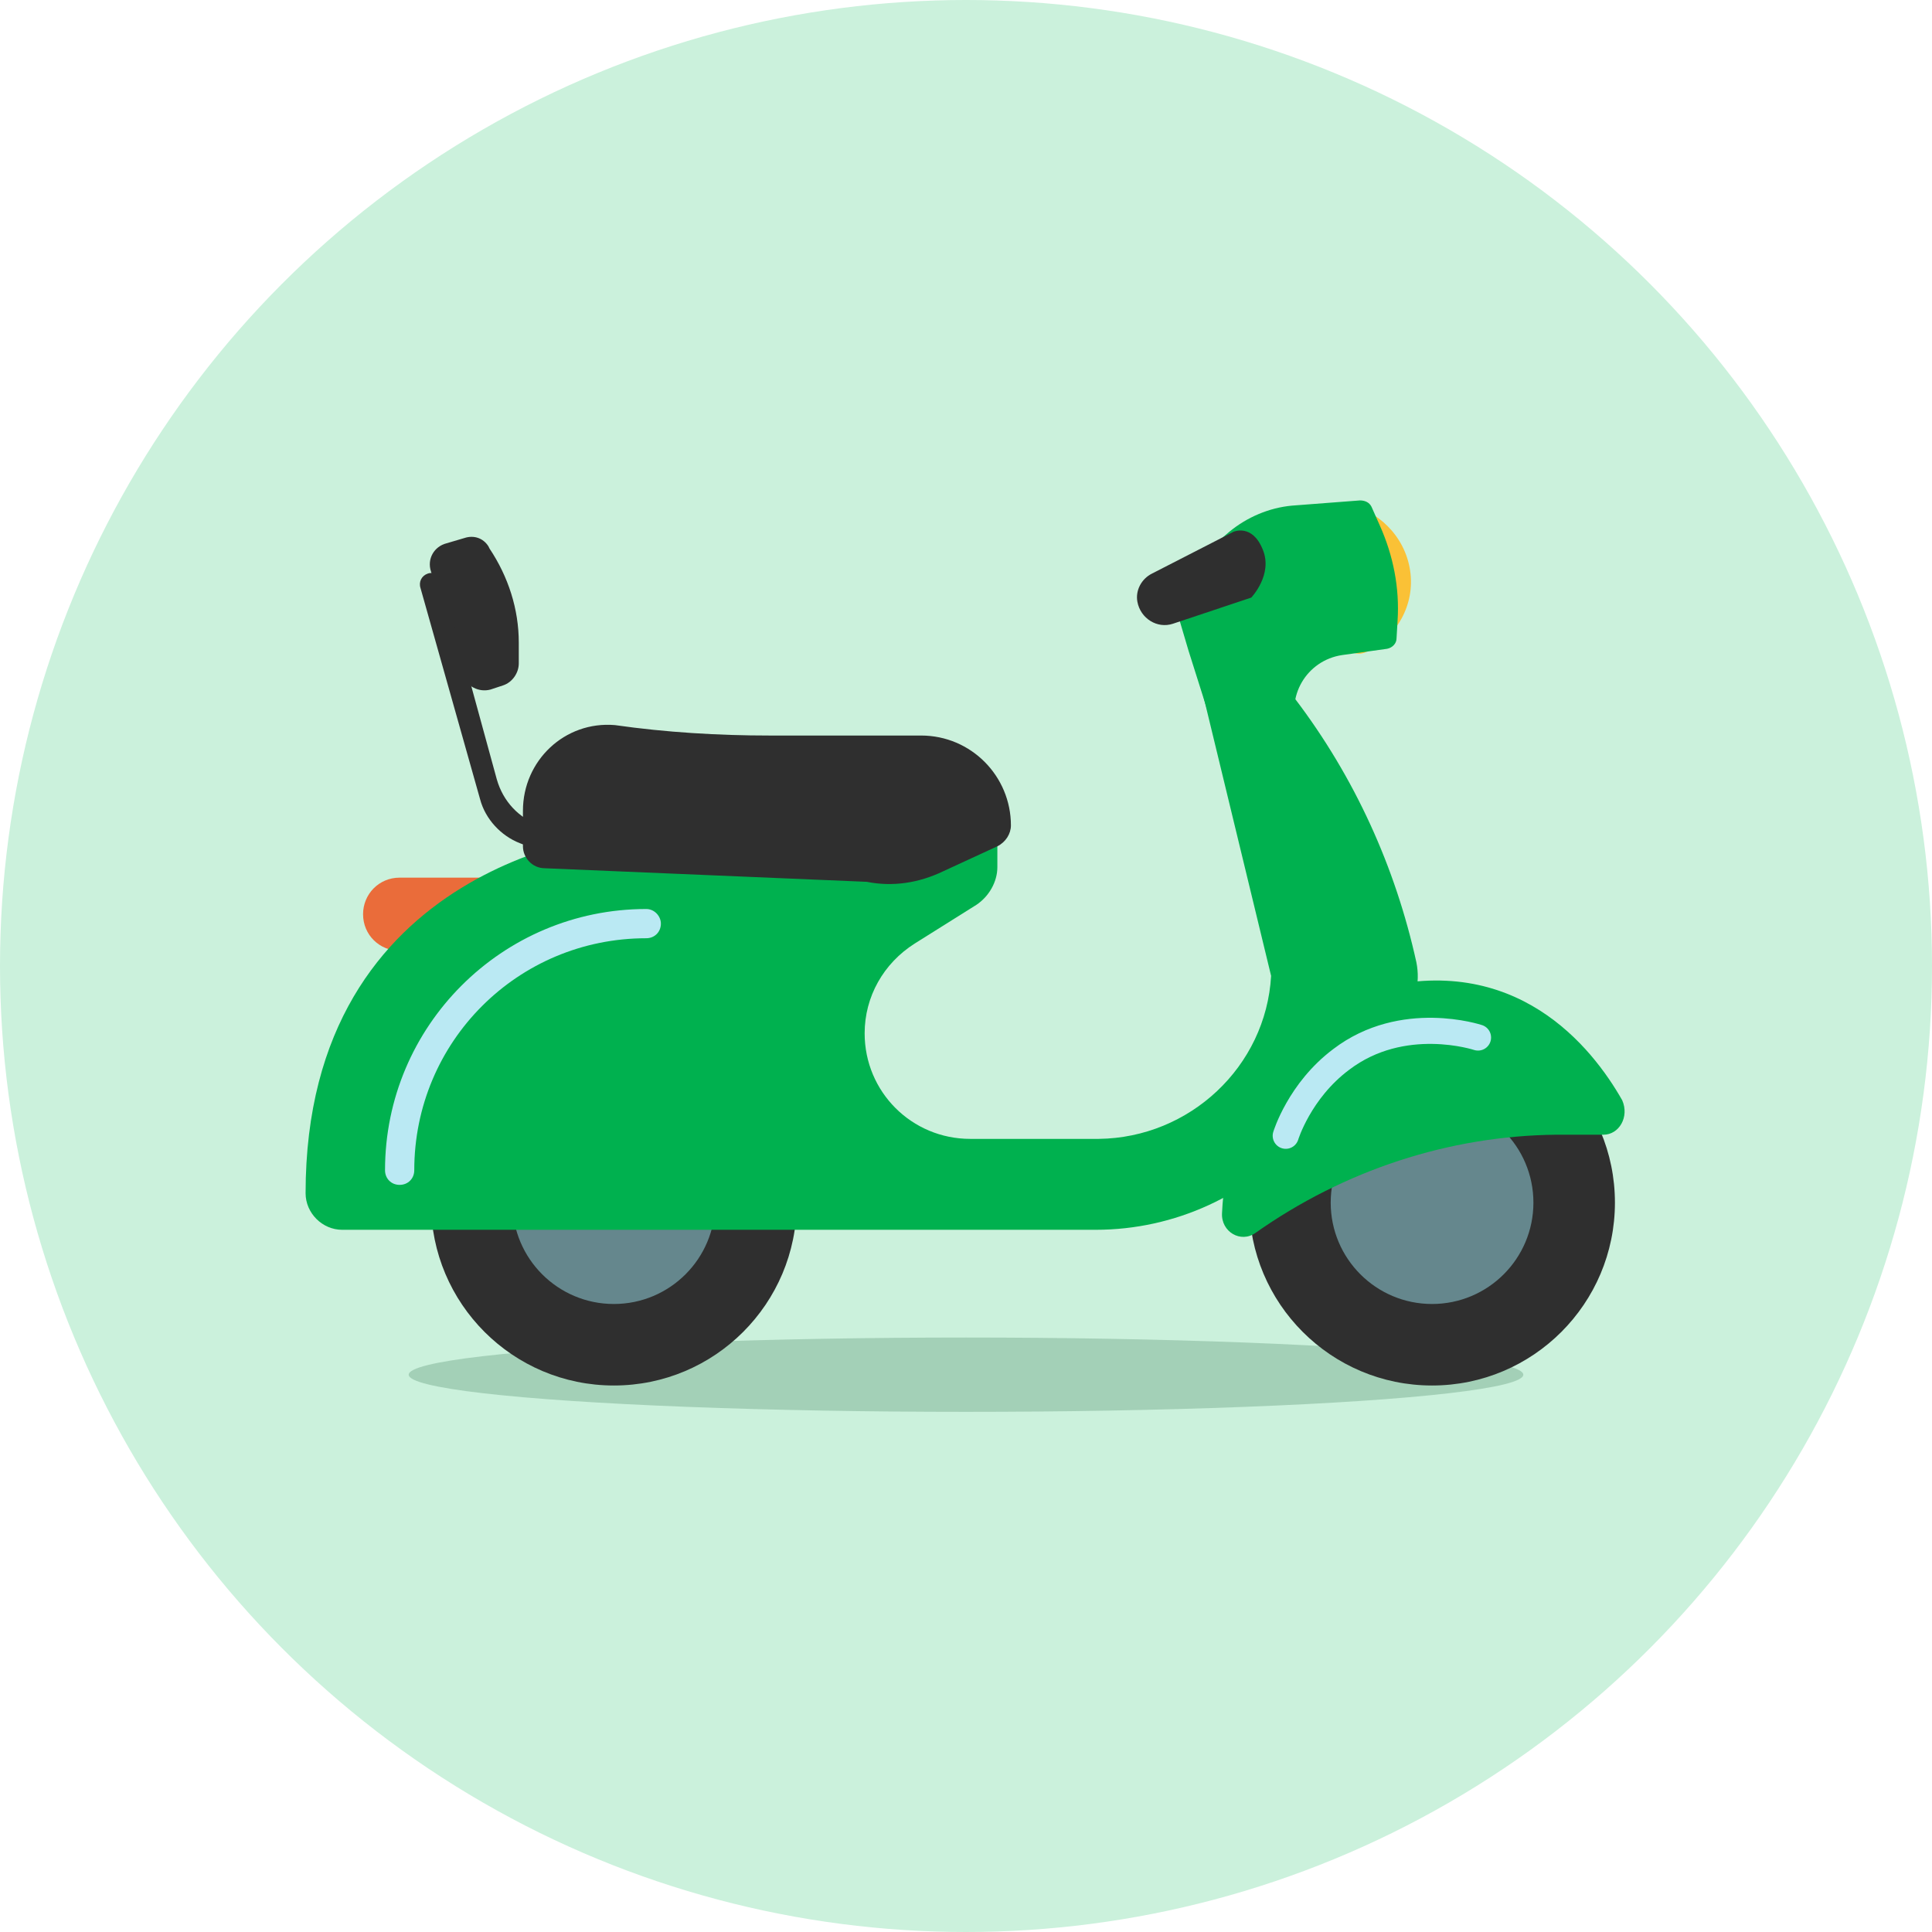 <svg width="52" height="52" viewBox="0 0 52 52" fill="none" xmlns="http://www.w3.org/2000/svg">
<circle cx="26" cy="26" r="26" fill="#CBF1DC"/>
<ellipse cx="26" cy="37" rx="15" ry="1" fill="#074D26" fill-opacity="0.2"/>
<path d="M13.231 23.622H10.756C10.194 23.622 9.772 24.072 9.772 24.606C9.772 25.169 10.222 25.591 10.756 25.591H13.231V23.622Z" fill="#EA6C3A"/>
<path d="M35.675 14.116C35.788 14.903 35.984 16.394 36.097 17.181C36.153 17.491 36.491 17.688 36.772 17.547C37.588 17.153 38.094 16.281 37.953 15.353C37.813 14.425 37.081 13.722 36.209 13.553C35.9 13.497 35.619 13.778 35.675 14.116Z" fill="#FAC136"/>
<path d="M38.544 37.291C35.826 37.291 33.622 35.087 33.622 32.369C33.622 29.65 35.826 27.447 38.544 27.447C41.262 27.447 43.466 29.65 43.466 32.369C43.466 35.087 41.262 37.291 38.544 37.291Z" fill="#2F2F2F"/>
<path d="M38.544 35.097C37.037 35.097 35.816 33.876 35.816 32.369C35.816 30.862 37.037 29.641 38.544 29.641C40.05 29.641 41.272 30.862 41.272 32.369C41.272 33.876 40.05 35.097 38.544 35.097Z" fill="#65878D"/>
<path d="M16.522 37.291C13.804 37.291 11.6 35.087 11.6 32.369C11.6 29.65 13.804 27.447 16.522 27.447C19.24 27.447 21.444 29.65 21.444 32.369C21.444 35.087 19.24 37.291 16.522 37.291Z" fill="#2F2F2F"/>
<path d="M16.522 35.097C15.015 35.097 13.794 33.876 13.794 32.369C13.794 30.862 15.015 29.641 16.522 29.641C18.029 29.641 19.25 30.862 19.25 32.369C19.25 33.876 18.029 35.097 16.522 35.097Z" fill="#65878D"/>
<path d="M17.084 22.384H17.028C16.438 22.413 8.225 23.172 8.225 32.116C8.225 32.65 8.675 33.1 9.209 33.1H29.488C31.625 33.1 33.622 32.172 35.028 30.569L37.728 27.447C38.094 27.025 38.234 26.462 38.122 25.9C37.559 23.341 36.462 20.922 34.859 18.812L34.353 18.137H32.244L34.212 26.266C34.072 28.712 32.019 30.625 29.572 30.653H26.113C24.538 30.653 23.272 29.387 23.272 27.812C23.272 26.828 23.778 25.928 24.622 25.394L26.281 24.353C26.619 24.128 26.844 23.734 26.844 23.341V22.356H17.084V22.384Z" fill="#00B14F"/>
<path d="M17.394 24.466C17.422 24.466 17.422 24.466 17.394 24.466C17.619 24.466 17.788 24.663 17.788 24.859C17.788 25.084 17.619 25.253 17.394 25.253C13.934 25.253 11.15 28.038 11.15 31.497C11.15 31.722 10.981 31.891 10.756 31.891C10.531 31.891 10.363 31.722 10.363 31.497C10.363 27.616 13.513 24.466 17.394 24.466Z" fill="#BAE9F3"/>
<path d="M25.381 23.453L26.844 22.778C27.069 22.666 27.209 22.441 27.209 22.216C27.209 20.894 26.141 19.797 24.791 19.797H20.713C19.334 19.797 17.928 19.713 16.55 19.516C15.2 19.403 14.075 20.472 14.075 21.822V22.778C14.075 23.088 14.328 23.369 14.666 23.369L23.328 23.734C24.031 23.875 24.735 23.763 25.381 23.453ZM13.147 14.706L13.175 14.763C13.681 15.522 13.963 16.394 13.963 17.294V17.856C13.963 18.109 13.794 18.363 13.541 18.447L13.203 18.559C12.894 18.644 12.556 18.475 12.444 18.166L11.6 15.381C11.488 15.044 11.684 14.706 12.022 14.622L12.5 14.481C12.753 14.397 13.006 14.481 13.147 14.706Z" fill="#2F2F2F"/>
<path d="M11.516 15.437C11.347 15.494 11.263 15.662 11.319 15.831L12.922 21.512C13.063 22.047 13.485 22.497 13.991 22.694L14.694 22.975V22.272L14.525 22.215C13.963 22.019 13.541 21.569 13.372 20.978L11.909 15.634C11.853 15.494 11.684 15.381 11.516 15.437Z" fill="#2F2F2F"/>
<path d="M31.991 17.519L31.625 16.281C31.513 15.944 31.625 15.55 31.907 15.325L33.088 14.312C33.566 13.919 34.157 13.666 34.775 13.609L36.603 13.469C36.744 13.469 36.856 13.525 36.913 13.637L37.138 14.144C37.503 14.959 37.672 15.831 37.616 16.703L37.588 17.181C37.588 17.322 37.475 17.434 37.335 17.462L36.125 17.631C35.169 17.772 34.578 18.756 34.944 19.684L32.525 19.206L31.991 17.519Z" fill="#00B14F"/>
<path d="M33.2 14.313C33.2 14.313 33.706 14.088 33.987 14.791C34.269 15.466 33.678 16.084 33.678 16.084L31.569 16.788C31.147 16.928 30.697 16.647 30.613 16.197C30.556 15.888 30.725 15.578 31.006 15.438L33.2 14.313Z" fill="#2F2F2F"/>
<path d="M43.156 30.541H41.891C38.994 30.569 36.181 31.497 33.791 33.184C33.397 33.466 32.862 33.156 32.891 32.65C32.919 32.031 33.031 31.188 33.341 30.316C33.903 28.628 35.084 27.138 36.941 26.631C40.794 25.591 42.847 28.178 43.662 29.613C43.859 30.063 43.578 30.541 43.156 30.541Z" fill="#00B14F"/>
<path d="M39.781 27.925C39.781 27.925 37.756 27.25 36.097 28.516C34.972 29.359 34.606 30.569 34.606 30.569" stroke="#BAE9F3" stroke-width="0.703" stroke-miterlimit="10" stroke-linecap="round"/>
</svg>
